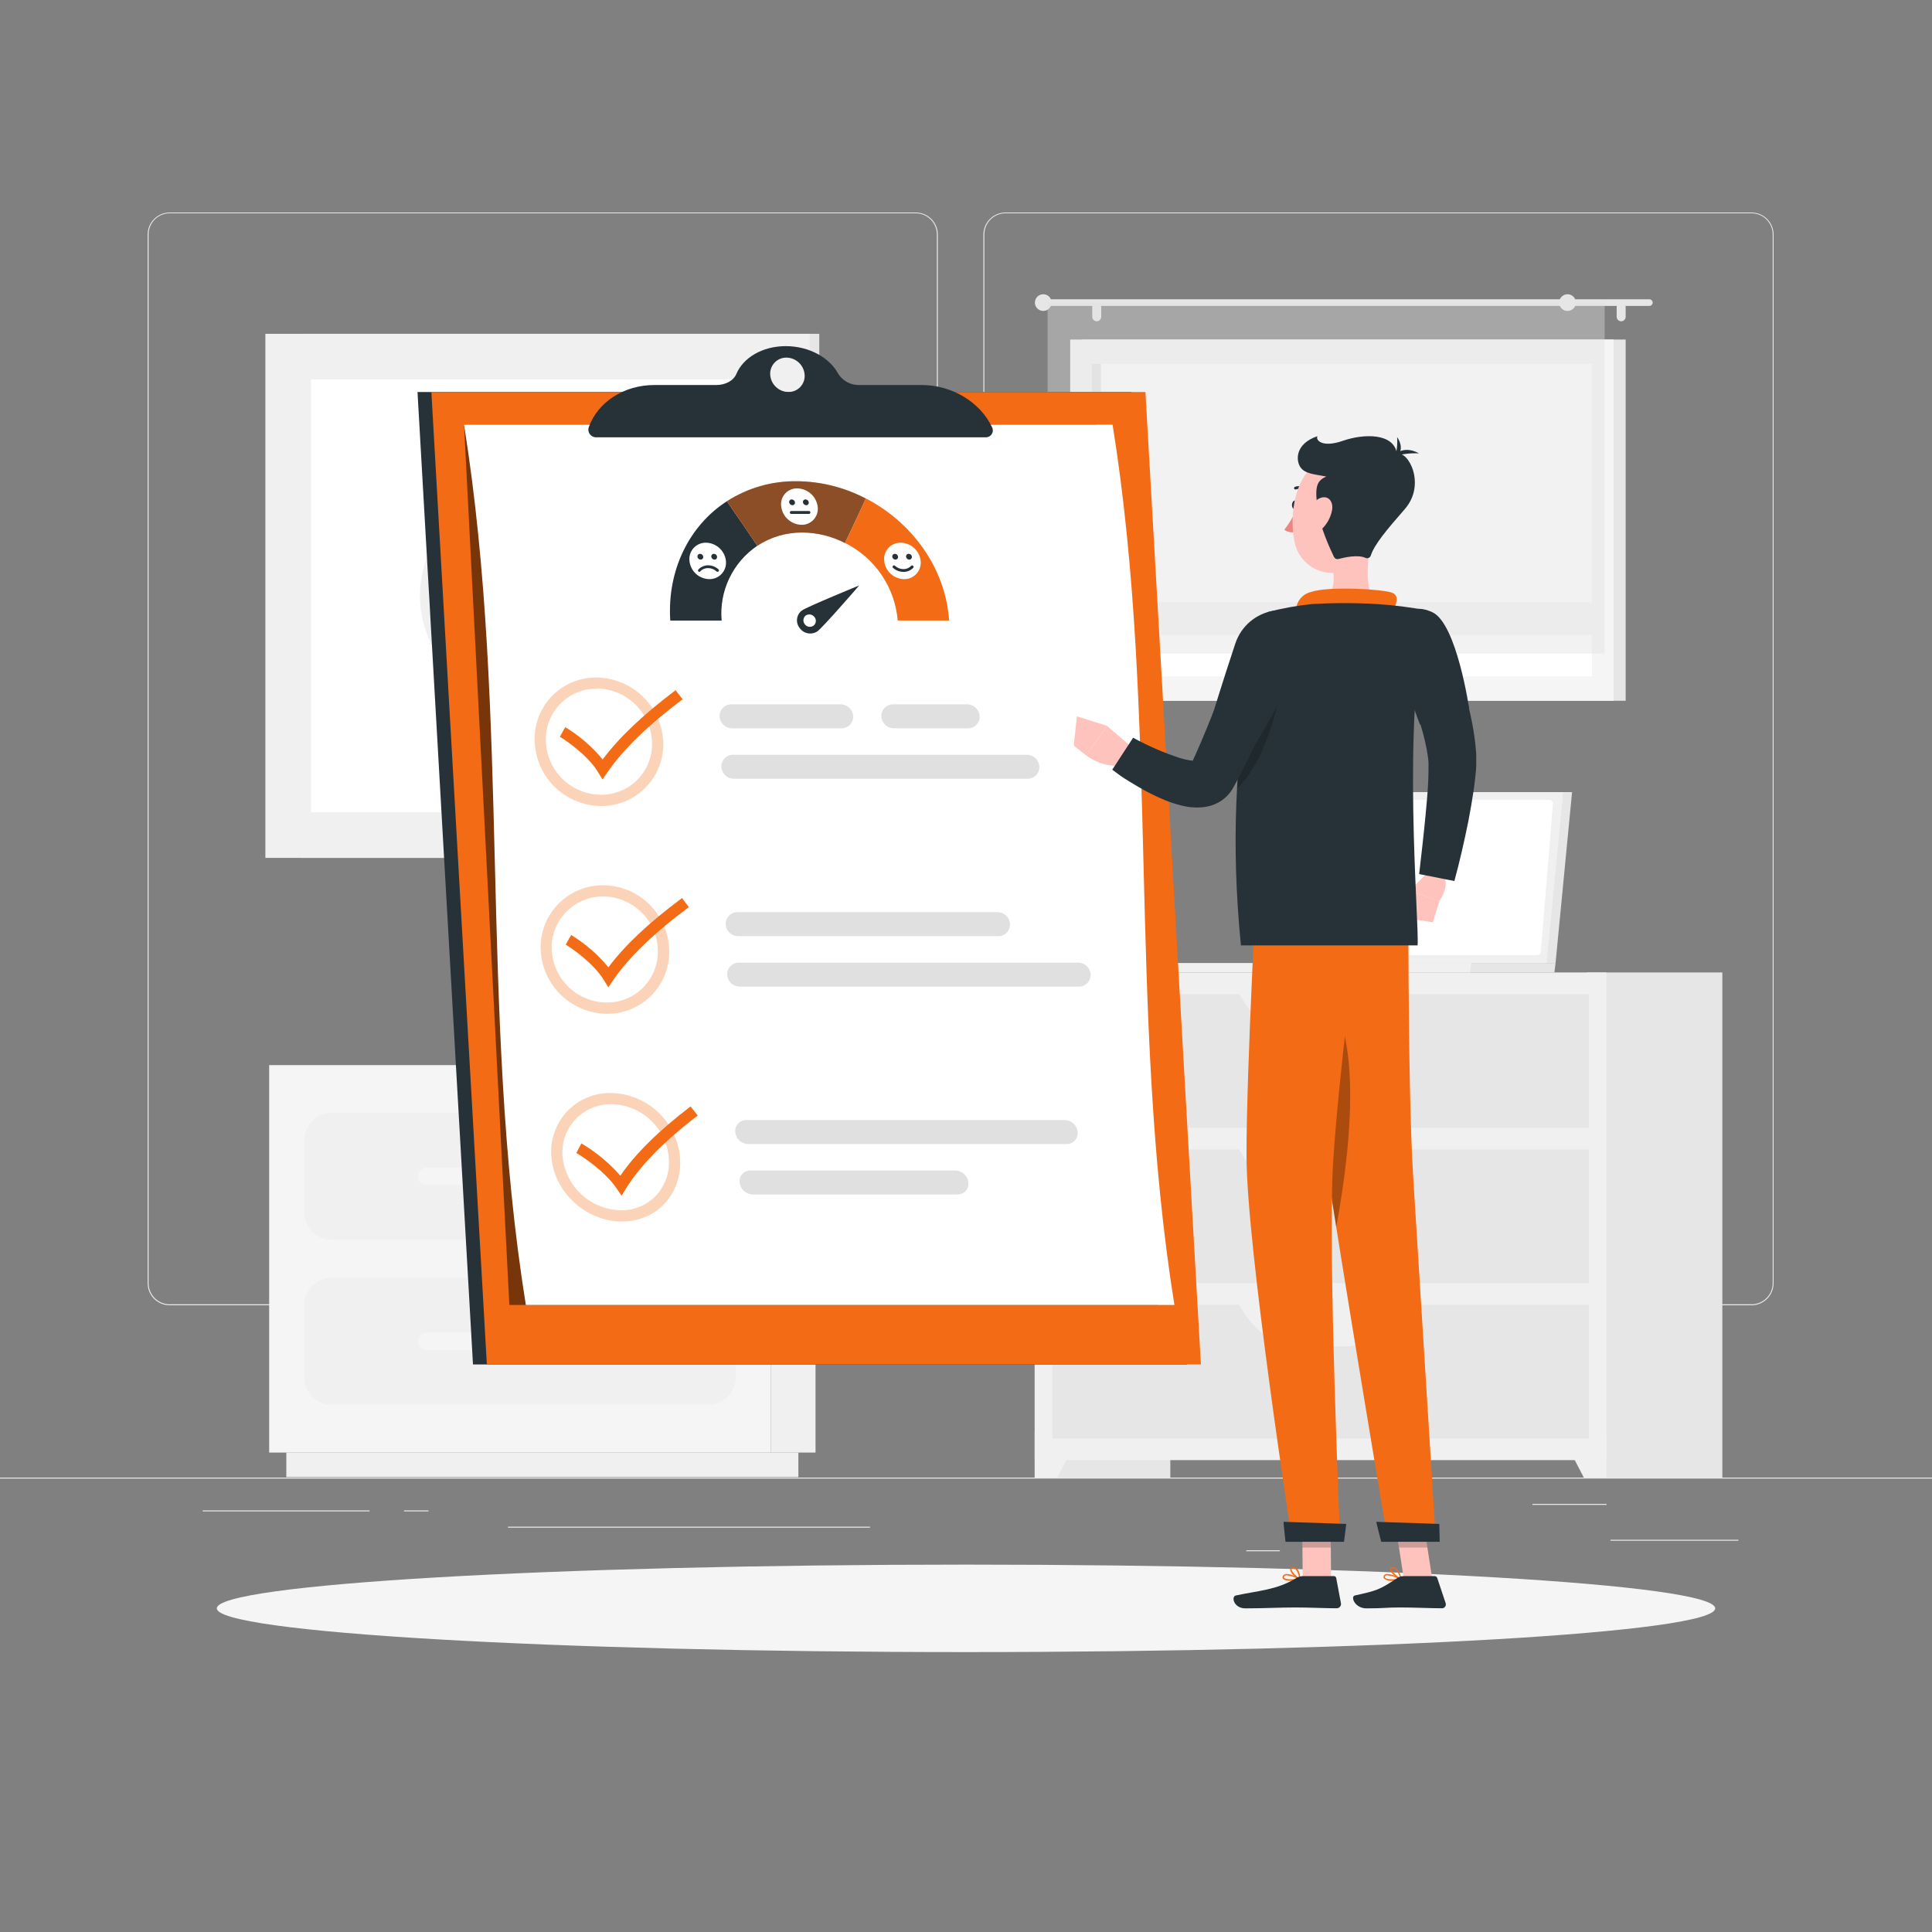 <svg width="120" height="120" viewBox="0 0 120 120" fill="none" xmlns="http://www.w3.org/2000/svg">
<rect x="0" y="0" width="120" height="120" fill="#808080" stroke="none"/>
<path d="M120 91.776H0V91.836H120V91.776Z" fill="#EBEBEB"/>
<path d="M107.976 95.638H100.027V95.698H107.976V95.638Z" fill="#EBEBEB"/>
<path d="M79.493 96.29H77.407V96.35H79.493V96.29Z" fill="#EBEBEB"/>
<path d="M99.787 93.41H95.182V93.47H99.787V93.41Z" fill="#EBEBEB"/>
<path d="M22.956 93.814H12.591V93.874H22.956V93.814Z" fill="#EBEBEB"/>
<path d="M26.614 93.814H25.095V93.874H26.614V93.814Z" fill="#EBEBEB"/>
<path d="M54.036 94.826H31.553V94.886H54.036V94.826Z" fill="#EBEBEB"/>
<path d="M56.88 81.072H10.538C10.175 81.071 9.827 80.927 9.57 80.67C9.314 80.413 9.17 80.065 9.17 79.702V14.558C9.173 14.197 9.319 13.852 9.575 13.598C9.831 13.344 10.177 13.201 10.538 13.2H56.88C57.243 13.2 57.592 13.344 57.849 13.601C58.105 13.858 58.25 14.207 58.25 14.57V79.702C58.25 80.065 58.105 80.414 57.849 80.671C57.592 80.928 57.243 81.072 56.88 81.072ZM10.538 13.248C10.191 13.249 9.858 13.387 9.613 13.633C9.368 13.878 9.23 14.211 9.23 14.558V79.702C9.23 80.049 9.368 80.382 9.613 80.627C9.858 80.873 10.191 81.011 10.538 81.012H56.88C57.227 81.011 57.56 80.873 57.805 80.627C58.051 80.382 58.189 80.049 58.19 79.702V14.558C58.189 14.211 58.051 13.878 57.805 13.633C57.56 13.387 57.227 13.249 56.88 13.248H10.538Z" fill="#EBEBEB"/>
<path d="M108.794 81.072H62.45C62.087 81.071 61.739 80.927 61.482 80.67C61.225 80.413 61.081 80.065 61.08 79.702V14.558C61.084 14.197 61.23 13.852 61.486 13.598C61.743 13.344 62.089 13.201 62.45 13.2H108.794C109.155 13.201 109.501 13.345 109.756 13.599C110.012 13.853 110.157 14.198 110.16 14.558V79.702C110.16 80.064 110.016 80.412 109.76 80.669C109.504 80.926 109.157 81.071 108.794 81.072ZM62.45 13.248C62.103 13.249 61.77 13.387 61.525 13.633C61.279 13.878 61.141 14.211 61.14 14.558V79.702C61.141 80.049 61.279 80.382 61.525 80.627C61.77 80.873 62.103 81.011 62.45 81.012H108.794C109.142 81.011 109.475 80.873 109.72 80.627C109.966 80.382 110.104 80.049 110.105 79.702V14.558C110.104 14.211 109.966 13.878 109.72 13.633C109.475 13.387 109.142 13.249 108.794 13.248H62.45Z" fill="#EBEBEB"/>
<path d="M64.267 91.776H72.691V60.401H64.267V91.776Z" fill="#E6E6E6"/>
<path d="M65.669 91.776H64.268V88.951H67.14L65.669 91.776Z" fill="#F0F0F0"/>
<path d="M98.553 91.776H106.978V60.401H98.553V91.776Z" fill="#E6E6E6"/>
<path d="M64.267 90.691H99.777V60.401H64.267V90.691Z" fill="#F0F0F0"/>
<path d="M65.357 70.049H98.69V61.742H65.357V70.049Z" fill="#E6E6E6"/>
<path d="M80.448 64.32H83.597C84.965 64.32 86.273 63.295 87.213 61.486H76.831C77.772 63.3 79.08 64.32 80.448 64.32Z" fill="#F0F0F0"/>
<path d="M98.376 91.776H99.778V88.951H96.905L98.376 91.776Z" fill="#F0F0F0"/>
<path d="M65.357 79.699H98.69V71.393H65.357V79.699Z" fill="#E6E6E6"/>
<path d="M80.448 73.973H83.597C84.965 73.973 86.273 72.948 87.213 71.138H76.831C77.772 72.96 79.08 73.973 80.448 73.973Z" fill="#F0F0F0"/>
<path d="M65.357 89.35H98.69V81.043H65.357V89.35Z" fill="#E6E6E6"/>
<path d="M80.448 83.623H83.597C84.965 83.623 86.273 82.598 87.213 80.789H76.831C77.772 82.598 79.08 83.623 80.448 83.623Z" fill="#F0F0F0"/>
<path d="M18.717 53.285L50.887 53.285L50.887 20.734L18.717 20.734L18.717 53.285Z" fill="#E6E6E6"/>
<path d="M16.483 53.285L50.294 53.285L50.294 20.734L16.483 20.734L16.483 53.285Z" fill="#F0F0F0"/>
<path d="M47.465 50.453V23.566H19.32V50.453H47.465Z" fill="white"/>
<path d="M33.197 27.12L28.032 32.294C26.784 33.546 26.083 35.241 26.083 37.008C26.083 38.775 26.784 40.47 28.032 41.722L33.197 46.889C33.222 46.914 33.252 46.934 33.285 46.948C33.318 46.962 33.353 46.968 33.389 46.968C33.425 46.968 33.46 46.962 33.493 46.948C33.526 46.934 33.556 46.914 33.581 46.889L38.748 41.722C39.996 40.47 40.697 38.775 40.697 37.008C40.697 35.241 39.996 33.546 38.748 32.294L33.583 27.12C33.532 27.07 33.462 27.041 33.39 27.041C33.318 27.041 33.248 27.07 33.197 27.12ZM28.416 41.328C27.27 40.179 26.627 38.622 26.627 37C26.627 35.377 27.27 33.82 28.416 32.671V41.328ZM38.364 41.328V32.681C39.51 33.83 40.153 35.386 40.153 37.009C40.153 38.632 39.51 40.189 38.364 41.338V41.328Z" fill="#F0F0F0"/>
<path d="M97.644 49.2H79.67L78.645 59.813H96.619L97.644 49.2Z" fill="#E6E6E6"/>
<path d="M96.619 59.813L96.547 60.401H78.571L78.646 59.813H96.619Z" fill="#E6E6E6"/>
<path d="M97.092 49.2H79.118L78.091 59.813H96.064L97.092 49.2Z" fill="#F0F0F0"/>
<path d="M95.703 59.122L96.454 49.92C96.456 49.889 96.451 49.859 96.441 49.83C96.431 49.801 96.415 49.774 96.394 49.752C96.373 49.73 96.348 49.712 96.32 49.699C96.292 49.687 96.261 49.68 96.231 49.68H79.707C79.65 49.68 79.595 49.701 79.553 49.739C79.512 49.777 79.486 49.83 79.481 49.886L78.72 59.086C78.718 59.116 78.723 59.147 78.733 59.176C78.743 59.205 78.76 59.232 78.781 59.255C78.802 59.277 78.828 59.295 78.856 59.307C78.884 59.319 78.915 59.326 78.946 59.326H95.47C95.527 59.328 95.584 59.309 95.627 59.27C95.671 59.233 95.698 59.179 95.703 59.122Z" fill="white"/>
<path d="M91.382 59.813L91.31 60.401H71.518L71.59 59.813H91.382Z" fill="#F0F0F0"/>
<path d="M67.222 43.526L100.973 43.526V21.089L67.222 21.089V43.526Z" fill="#E6E6E6"/>
<path d="M66.472 43.526L100.224 43.526V21.089L66.472 21.089V43.526Z" fill="#F5F5F5"/>
<path d="M98.878 42.014V22.603L67.82 22.603V42.014H98.878Z" fill="white"/>
<path d="M68.383 42.012V22.601H67.816V42.012H68.383Z" fill="#E6E6E6"/>
<path d="M67.029 39.439L99.667 39.439V37.409L67.029 37.409V39.439Z" fill="#F5F5F5"/>
<path d="M65.004 18.588H102.444C102.498 18.589 102.55 18.611 102.589 18.649C102.628 18.688 102.65 18.74 102.65 18.794C102.65 18.849 102.628 18.902 102.59 18.94C102.551 18.979 102.498 19.001 102.444 19.001H65.004C64.976 19.001 64.949 18.996 64.924 18.986C64.899 18.976 64.876 18.96 64.856 18.941C64.837 18.922 64.821 18.899 64.811 18.874C64.8 18.849 64.795 18.822 64.795 18.794C64.796 18.739 64.818 18.687 64.857 18.648C64.896 18.61 64.949 18.588 65.004 18.588Z" fill="#E6E6E6"/>
<path d="M64.279 18.794C64.279 18.897 64.31 18.997 64.367 19.082C64.423 19.167 64.504 19.234 64.599 19.273C64.693 19.312 64.797 19.323 64.898 19.303C64.999 19.283 65.091 19.234 65.163 19.162C65.236 19.09 65.286 18.997 65.306 18.897C65.326 18.797 65.316 18.692 65.277 18.598C65.239 18.503 65.172 18.422 65.088 18.364C65.002 18.307 64.903 18.276 64.8 18.276C64.732 18.276 64.664 18.289 64.601 18.315C64.538 18.341 64.48 18.379 64.432 18.427C64.384 18.475 64.345 18.532 64.319 18.596C64.293 18.659 64.279 18.726 64.279 18.794Z" fill="#E6E6E6"/>
<path d="M100.692 19.956C100.766 19.956 100.837 19.927 100.889 19.875C100.942 19.824 100.972 19.754 100.973 19.68V19.08C100.973 19.006 100.944 18.934 100.891 18.881C100.838 18.829 100.767 18.799 100.692 18.799C100.656 18.799 100.619 18.806 100.585 18.821C100.551 18.835 100.521 18.855 100.495 18.882C100.469 18.908 100.448 18.939 100.435 18.973C100.421 19.007 100.414 19.043 100.414 19.08V19.68C100.415 19.753 100.445 19.823 100.497 19.875C100.549 19.926 100.619 19.955 100.692 19.956Z" fill="#E6E6E6"/>
<path d="M68.129 19.956C68.201 19.953 68.269 19.923 68.319 19.872C68.369 19.82 68.398 19.752 68.4 19.68V19.08C68.4 19.006 68.37 18.934 68.318 18.881C68.265 18.829 68.194 18.799 68.119 18.799C68.082 18.799 68.046 18.806 68.012 18.821C67.978 18.835 67.947 18.855 67.921 18.882C67.896 18.908 67.875 18.939 67.861 18.973C67.847 19.007 67.841 19.043 67.841 19.08V19.68C67.841 19.717 67.849 19.754 67.864 19.788C67.879 19.822 67.9 19.852 67.927 19.878C67.954 19.904 67.986 19.924 68.02 19.937C68.055 19.951 68.092 19.957 68.129 19.956Z" fill="#E6E6E6"/>
<path opacity="0.4" d="M65.071 40.594L99.667 40.594V18.794L65.071 18.794V40.594Z" fill="#E0E0E0"/>
<path d="M96.843 18.794C96.843 18.897 96.873 18.997 96.93 19.082C96.987 19.168 97.068 19.234 97.163 19.273C97.257 19.313 97.362 19.323 97.462 19.303C97.563 19.283 97.655 19.233 97.728 19.161C97.8 19.088 97.85 18.996 97.87 18.895C97.89 18.795 97.879 18.691 97.84 18.596C97.801 18.501 97.734 18.42 97.649 18.363C97.564 18.306 97.464 18.276 97.361 18.276C97.224 18.276 97.092 18.331 96.995 18.428C96.897 18.525 96.843 18.657 96.843 18.794Z" fill="#E6E6E6"/>
<path d="M47.88 90.221H50.654V66.156H47.88V90.221Z" fill="#F0F0F0"/>
<path d="M17.784 91.745H49.589V90.221H17.784V91.745Z" fill="#F0F0F0"/>
<path d="M47.88 66.156H16.719V90.221H47.88V66.156Z" fill="#F5F5F5"/>
<path d="M43.99 69.118H20.609C19.665 69.118 18.9 69.883 18.9 70.826V75.3C18.9 76.244 19.665 77.009 20.609 77.009H43.99C44.934 77.009 45.699 76.244 45.699 75.3V70.826C45.699 69.883 44.934 69.118 43.99 69.118Z" fill="#F0F0F0"/>
<path d="M43.99 79.366H20.609C19.665 79.366 18.9 80.131 18.9 81.074V85.548C18.9 86.492 19.665 87.257 20.609 87.257H43.99C44.934 87.257 45.699 86.492 45.699 85.548V81.074C45.699 80.131 44.934 79.366 43.99 79.366Z" fill="#F0F0F0"/>
<path d="M26.494 73.606H38.105C38.248 73.606 38.386 73.549 38.487 73.448C38.589 73.346 38.647 73.209 38.647 73.066C38.647 72.922 38.589 72.784 38.488 72.683C38.386 72.581 38.248 72.524 38.105 72.523H26.494C26.35 72.524 26.212 72.581 26.111 72.683C26.009 72.784 25.952 72.922 25.951 73.066C25.952 73.209 26.009 73.346 26.111 73.448C26.212 73.549 26.35 73.606 26.494 73.606Z" fill="#F5F5F5"/>
<path d="M26.494 83.854H38.105C38.248 83.854 38.386 83.797 38.487 83.696C38.589 83.594 38.647 83.457 38.647 83.314C38.647 83.17 38.589 83.032 38.488 82.931C38.386 82.829 38.248 82.772 38.105 82.771H26.494C26.35 82.772 26.212 82.829 26.111 82.931C26.009 83.032 25.952 83.17 25.951 83.314C25.952 83.457 26.009 83.594 26.111 83.696C26.212 83.797 26.35 83.854 26.494 83.854Z" fill="#F5F5F5"/>
<path d="M60 102.614C85.7 102.614 106.534 101.398 106.534 99.898C106.534 98.397 85.7 97.181 60 97.181C34.301 97.181 13.467 98.397 13.467 99.898C13.467 101.398 34.301 102.614 60 102.614Z" fill="#F5F5F5"/>
<path d="M70.284 24.348H25.932L29.378 84.749H73.728L70.284 24.348Z" fill="#263238"/>
<path d="M71.145 24.348H26.793L30.239 84.749H74.591L71.145 24.348Z" fill="#F36B14"/>
<path opacity="0.5" d="M68.09 26.378H28.821L31.637 81.053H71.925L68.09 26.378Z" fill="black"/>
<path d="M28.821 26.378C31.74 44.604 29.738 62.83 32.661 81.053H72.945C70.027 62.83 72.028 44.604 69.105 26.378H28.821Z" fill="white"/>
<g opacity="0.3">
<path d="M37.058 42.761C37.947 42.768 38.8 43.116 39.441 43.734C40.081 44.351 40.46 45.191 40.499 46.08C40.517 46.508 40.448 46.934 40.296 47.334C40.144 47.734 39.912 48.099 39.614 48.406C39.316 48.714 38.959 48.957 38.564 49.122C38.169 49.287 37.745 49.37 37.317 49.366C36.433 49.358 35.586 49.011 34.95 48.396C34.316 47.78 33.942 46.944 33.907 46.061C33.888 45.635 33.956 45.209 34.105 44.809C34.255 44.41 34.484 44.044 34.778 43.735C35.073 43.429 35.427 43.186 35.819 43.021C36.211 42.855 36.633 42.772 37.058 42.775M37.034 42.082C36.517 42.078 36.004 42.181 35.528 42.382C35.051 42.584 34.621 42.881 34.263 43.254C33.905 43.628 33.627 44.07 33.446 44.555C33.265 45.04 33.185 45.556 33.211 46.073C33.253 47.139 33.703 48.149 34.47 48.892C35.236 49.635 36.259 50.055 37.327 50.064C37.846 50.068 38.361 49.967 38.841 49.767C39.32 49.566 39.754 49.27 40.116 48.897C40.477 48.524 40.76 48.081 40.945 47.596C41.131 47.11 41.216 46.592 41.196 46.073C41.144 45.002 40.684 43.991 39.91 43.248C39.136 42.506 38.106 42.088 37.034 42.082Z" fill="#F36B14"/>
</g>
<path d="M59.333 72.701H46.613C46.517 72.699 46.423 72.718 46.336 72.756C46.248 72.793 46.17 72.849 46.106 72.92C46.042 72.99 45.994 73.073 45.964 73.164C45.935 73.254 45.925 73.35 45.936 73.445C45.959 73.647 46.055 73.834 46.205 73.971C46.355 74.109 46.551 74.187 46.754 74.191H59.474C59.569 74.193 59.664 74.174 59.751 74.136C59.839 74.098 59.917 74.042 59.98 73.971C60.044 73.9 60.092 73.817 60.121 73.726C60.149 73.635 60.158 73.539 60.146 73.445C60.124 73.243 60.029 73.057 59.879 72.92C59.729 72.783 59.535 72.705 59.333 72.701Z" fill="#E0E0E0"/>
<path d="M66.137 69.569H46.356C46.26 69.567 46.165 69.585 46.077 69.623C45.989 69.66 45.91 69.716 45.845 69.786C45.78 69.857 45.73 69.94 45.7 70.031C45.669 70.121 45.658 70.218 45.667 70.313C45.684 70.514 45.776 70.703 45.924 70.841C46.072 70.978 46.266 71.056 46.469 71.059H66.24C66.336 71.062 66.431 71.044 66.52 71.008C66.608 70.971 66.688 70.916 66.754 70.846C66.82 70.776 66.87 70.693 66.901 70.602C66.933 70.512 66.945 70.415 66.936 70.32C66.92 70.118 66.83 69.928 66.682 69.79C66.534 69.65 66.34 69.572 66.137 69.569Z" fill="#E0E0E0"/>
<g opacity="0.3">
<path d="M37.464 55.68C38.347 55.686 39.193 56.034 39.826 56.65C40.459 57.266 40.829 58.102 40.859 58.985C40.876 59.412 40.806 59.838 40.653 60.238C40.501 60.637 40.27 61.002 39.974 61.31C39.677 61.617 39.322 61.861 38.928 62.026C38.534 62.191 38.111 62.274 37.684 62.27C36.799 62.264 35.95 61.918 35.314 61.302C34.677 60.687 34.303 59.85 34.267 58.966C34.252 58.538 34.324 58.111 34.479 57.712C34.633 57.313 34.866 56.949 35.165 56.642C35.464 56.335 35.821 56.091 36.216 55.926C36.611 55.761 37.035 55.677 37.464 55.68ZM37.464 54.984C36.944 54.981 36.428 55.083 35.949 55.283C35.469 55.484 35.035 55.78 34.672 56.153C34.309 56.525 34.026 56.968 33.838 57.453C33.651 57.938 33.563 58.456 33.58 58.975C33.623 60.045 34.076 61.057 34.846 61.801C35.616 62.544 36.643 62.963 37.713 62.969C38.232 62.971 38.745 62.868 39.223 62.666C39.7 62.464 40.132 62.168 40.492 61.795C40.852 61.422 41.133 60.979 41.317 60.495C41.502 60.01 41.586 59.493 41.565 58.975C41.529 57.909 41.082 56.898 40.318 56.154C39.553 55.41 38.53 54.991 37.464 54.984Z" fill="#F36B14"/>
</g>
<path d="M52.272 45.238H45.468C45.268 45.236 45.076 45.158 44.932 45.019C44.788 44.88 44.703 44.691 44.695 44.491C44.691 44.395 44.708 44.298 44.742 44.208C44.777 44.118 44.83 44.036 44.897 43.967C44.964 43.897 45.045 43.842 45.133 43.804C45.222 43.767 45.318 43.747 45.415 43.747H52.216C52.416 43.749 52.608 43.827 52.753 43.965C52.897 44.103 52.983 44.291 52.994 44.491C52.998 44.588 52.981 44.685 52.947 44.775C52.912 44.866 52.859 44.949 52.792 45.018C52.724 45.088 52.644 45.143 52.554 45.181C52.465 45.219 52.369 45.238 52.272 45.238Z" fill="#E0E0E0"/>
<path d="M60.125 45.238H55.517C55.317 45.236 55.125 45.158 54.98 45.019C54.836 44.88 54.751 44.691 54.742 44.491C54.738 44.395 54.755 44.298 54.789 44.208C54.824 44.118 54.877 44.036 54.944 43.967C55.011 43.897 55.092 43.842 55.18 43.804C55.269 43.767 55.365 43.747 55.462 43.747H60.072C60.272 43.749 60.463 43.827 60.608 43.965C60.752 44.103 60.837 44.292 60.847 44.491C60.851 44.588 60.835 44.685 60.8 44.775C60.765 44.866 60.712 44.949 60.645 45.018C60.578 45.088 60.497 45.143 60.407 45.181C60.318 45.219 60.222 45.238 60.125 45.238Z" fill="#E0E0E0"/>
<path d="M63.84 48.37H45.575C45.376 48.368 45.184 48.29 45.04 48.151C44.897 48.012 44.812 47.823 44.805 47.623C44.802 47.527 44.818 47.43 44.853 47.34C44.888 47.25 44.94 47.168 45.007 47.099C45.075 47.029 45.155 46.974 45.244 46.936C45.333 46.898 45.428 46.879 45.525 46.879H63.787C63.986 46.88 64.177 46.958 64.32 47.097C64.463 47.236 64.547 47.424 64.555 47.623C64.558 47.72 64.542 47.816 64.508 47.906C64.474 47.996 64.422 48.078 64.355 48.148C64.288 48.217 64.208 48.273 64.12 48.311C64.031 48.349 63.936 48.369 63.84 48.37Z" fill="#E0E0E0"/>
<g opacity="0.3">
<path d="M37.984 68.582C38.88 68.6 39.737 68.947 40.392 69.557C41.048 70.168 41.455 70.998 41.536 71.89C41.58 72.307 41.535 72.73 41.407 73.129C41.279 73.529 41.068 73.898 40.79 74.213C40.509 74.522 40.166 74.767 39.783 74.933C39.399 75.099 38.985 75.18 38.568 75.173C37.665 75.158 36.798 74.814 36.131 74.206C35.463 73.597 35.041 72.766 34.944 71.868C34.903 71.447 34.951 71.022 35.086 70.621C35.221 70.221 35.439 69.853 35.726 69.542C36.015 69.234 36.365 68.99 36.754 68.824C37.143 68.659 37.562 68.577 37.984 68.582ZM37.951 67.889C37.437 67.879 36.927 67.977 36.453 68.178C35.98 68.379 35.555 68.678 35.205 69.055C34.856 69.432 34.59 69.878 34.425 70.365C34.26 70.852 34.199 71.368 34.248 71.88C34.432 74.083 36.432 75.871 38.635 75.871C40.838 75.871 42.417 74.083 42.235 71.88C42.14 70.804 41.65 69.8 40.859 69.064C40.069 68.327 39.034 67.908 37.953 67.889H37.951Z" fill="#F36B14"/>
</g>
<path d="M66.96 59.791H45.885C45.789 59.791 45.693 59.81 45.604 59.848C45.515 59.886 45.435 59.941 45.368 60.011C45.3 60.08 45.248 60.162 45.213 60.252C45.178 60.342 45.162 60.439 45.165 60.535C45.174 60.734 45.259 60.922 45.402 61.061C45.545 61.199 45.736 61.278 45.936 61.279H67.02C67.116 61.279 67.212 61.26 67.301 61.222C67.39 61.184 67.47 61.129 67.538 61.06C67.605 60.99 67.657 60.908 67.692 60.818C67.727 60.728 67.743 60.632 67.74 60.535C67.732 60.334 67.647 60.144 67.501 60.005C67.355 59.866 67.161 59.789 66.96 59.791Z" fill="#E0E0E0"/>
<path d="M61.965 56.657H45.794C45.697 56.657 45.601 56.676 45.512 56.714C45.423 56.752 45.342 56.807 45.275 56.877C45.208 56.947 45.155 57.029 45.121 57.12C45.086 57.21 45.07 57.306 45.074 57.403C45.081 57.602 45.164 57.791 45.307 57.929C45.45 58.068 45.64 58.146 45.839 58.147H62.013C62.109 58.147 62.205 58.128 62.294 58.09C62.383 58.053 62.464 57.997 62.531 57.928C62.598 57.858 62.65 57.776 62.685 57.686C62.72 57.596 62.736 57.5 62.733 57.403C62.727 57.203 62.644 57.013 62.501 56.874C62.357 56.735 62.165 56.657 61.965 56.657Z" fill="#E0E0E0"/>
<path d="M37.423 48.413L37.14 47.947C36.518 46.932 35.22 46.027 34.773 45.761L35.109 45.166C35.991 45.699 36.776 46.377 37.433 47.172C38.453 45.802 39.943 44.393 41.961 42.871L42.396 43.433C40.236 45.058 38.705 46.553 37.723 47.976C37.625 48.122 37.524 48.269 37.423 48.413Z" fill="#F36B14"/>
<path d="M37.783 61.325C37.689 61.169 37.593 61.013 37.497 60.859C36.873 59.844 35.577 58.939 35.136 58.67L35.477 58.075C36.354 58.61 37.135 59.288 37.788 60.082C38.81 58.714 40.312 57.302 42.362 55.781L42.787 56.342C40.598 57.967 39.057 59.462 38.081 60.886L37.783 61.325Z" fill="#F36B14"/>
<path d="M38.606 74.266L38.289 73.8C37.598 72.785 36.259 71.88 35.798 71.614L36.11 71.018C37.017 71.556 37.834 72.232 38.532 73.022C39.472 71.654 40.903 70.243 42.89 68.724L43.339 69.286C41.217 70.91 39.76 72.406 38.875 73.829L38.606 74.266Z" fill="#F36B14"/>
<path d="M53.784 30.96C53.361 31.882 52.929 32.802 52.485 33.722C53.399 34.177 54.18 34.859 54.754 35.703C55.327 36.547 55.673 37.525 55.759 38.542H58.949C58.737 35.28 56.64 32.441 53.784 30.96Z" fill="#F36B14"/>
<path d="M41.632 38.546H44.822C44.743 37.644 44.908 36.737 45.298 35.92C45.688 35.103 46.289 34.405 47.039 33.898C46.418 32.976 45.788 32.054 45.148 31.133C42.82 32.64 41.428 35.402 41.632 38.546Z" fill="#263238"/>
<path d="M49.468 29.89C47.938 29.875 46.437 30.306 45.148 31.133C45.788 32.054 46.419 32.976 47.04 33.898C47.871 33.354 48.845 33.069 49.838 33.077C50.757 33.082 51.662 33.305 52.478 33.727C52.92 32.806 53.352 31.885 53.776 30.965C52.447 30.268 50.97 29.899 49.468 29.89Z" fill="#F36B14"/>
<path opacity="0.5" d="M49.468 29.89C47.938 29.875 46.437 30.306 45.148 31.133C45.788 32.054 46.419 32.976 47.04 33.898C47.871 33.354 48.845 33.069 49.838 33.077C50.757 33.082 51.662 33.305 52.478 33.727C52.92 32.806 53.352 31.885 53.776 30.965C52.447 30.268 50.97 29.899 49.468 29.89Z" fill="#263238"/>
<path d="M53.366 36.362C53.366 36.362 50.145 37.68 49.804 37.92C49.723 37.982 49.655 38.059 49.604 38.147C49.553 38.236 49.52 38.334 49.507 38.435C49.494 38.536 49.502 38.639 49.529 38.737C49.557 38.836 49.604 38.927 49.668 39.007C49.788 39.178 49.97 39.295 50.175 39.334C50.38 39.373 50.592 39.331 50.767 39.216C51.12 38.962 53.371 36.362 53.366 36.362ZM49.982 38.762C49.951 38.723 49.928 38.678 49.914 38.63C49.9 38.581 49.897 38.531 49.903 38.481C49.909 38.431 49.925 38.383 49.95 38.339C49.975 38.296 50.009 38.258 50.049 38.227C50.136 38.172 50.24 38.151 50.341 38.17C50.442 38.19 50.532 38.247 50.592 38.33C50.623 38.37 50.646 38.415 50.66 38.463C50.673 38.512 50.677 38.562 50.671 38.612C50.664 38.662 50.648 38.71 50.623 38.754C50.598 38.797 50.565 38.835 50.524 38.866C50.439 38.922 50.335 38.944 50.235 38.927C50.134 38.909 50.043 38.854 49.982 38.772V38.762Z" fill="#263238"/>
<path d="M57.184 34.838C57.2 34.983 57.185 35.129 57.139 35.267C57.094 35.405 57.02 35.532 56.922 35.639C56.824 35.746 56.704 35.831 56.571 35.889C56.437 35.946 56.293 35.974 56.148 35.971C55.84 35.965 55.545 35.847 55.318 35.638C55.092 35.429 54.95 35.145 54.919 34.838C54.902 34.695 54.917 34.549 54.961 34.411C55.005 34.274 55.079 34.147 55.176 34.04C55.273 33.933 55.392 33.848 55.525 33.791C55.658 33.734 55.801 33.705 55.946 33.708C56.255 33.713 56.551 33.831 56.779 34.039C57.007 34.247 57.151 34.532 57.184 34.838Z" fill="white"/>
<path d="M55.78 34.579C55.782 34.602 55.78 34.625 55.773 34.647C55.766 34.669 55.754 34.689 55.739 34.706C55.723 34.723 55.705 34.736 55.684 34.745C55.663 34.755 55.64 34.759 55.617 34.759C55.568 34.759 55.52 34.74 55.484 34.707C55.448 34.674 55.425 34.628 55.42 34.579C55.417 34.556 55.419 34.533 55.426 34.511C55.434 34.489 55.445 34.469 55.461 34.452C55.476 34.435 55.495 34.421 55.516 34.412C55.537 34.403 55.56 34.399 55.583 34.399C55.633 34.4 55.68 34.418 55.716 34.451C55.753 34.485 55.775 34.53 55.78 34.579Z" fill="#263238"/>
<path d="M56.64 34.579C56.642 34.602 56.64 34.626 56.633 34.647C56.625 34.669 56.613 34.69 56.598 34.706C56.582 34.724 56.563 34.737 56.542 34.746C56.52 34.755 56.498 34.76 56.474 34.759C56.425 34.758 56.379 34.739 56.342 34.706C56.306 34.673 56.283 34.628 56.278 34.579C56.275 34.556 56.277 34.533 56.284 34.511C56.291 34.489 56.303 34.468 56.319 34.451C56.335 34.434 56.354 34.42 56.375 34.411C56.397 34.403 56.42 34.398 56.443 34.399C56.492 34.4 56.54 34.418 56.576 34.451C56.612 34.485 56.635 34.53 56.64 34.579Z" fill="#263238"/>
<path d="M56.105 35.52C55.867 35.518 55.639 35.428 55.464 35.268C55.448 35.251 55.438 35.229 55.438 35.206C55.438 35.182 55.448 35.16 55.464 35.143C55.472 35.135 55.482 35.128 55.493 35.123C55.503 35.119 55.515 35.117 55.526 35.117C55.538 35.117 55.55 35.119 55.56 35.123C55.571 35.128 55.581 35.135 55.589 35.143C55.731 35.274 55.916 35.348 56.11 35.35C56.199 35.352 56.288 35.335 56.371 35.3C56.454 35.265 56.528 35.214 56.59 35.148C56.606 35.131 56.628 35.121 56.652 35.12C56.664 35.12 56.675 35.122 56.686 35.126C56.697 35.13 56.707 35.136 56.716 35.144C56.724 35.153 56.731 35.162 56.736 35.173C56.741 35.184 56.743 35.195 56.744 35.207C56.744 35.218 56.742 35.23 56.738 35.241C56.734 35.252 56.727 35.262 56.719 35.27C56.64 35.353 56.545 35.418 56.439 35.461C56.333 35.504 56.219 35.524 56.105 35.52Z" fill="#263238"/>
<path d="M50.788 31.464C50.808 31.607 50.797 31.752 50.755 31.89C50.713 32.028 50.642 32.155 50.546 32.263C50.45 32.371 50.332 32.456 50.2 32.514C50.068 32.572 49.925 32.6 49.78 32.597C49.47 32.59 49.172 32.471 48.942 32.264C48.711 32.056 48.562 31.772 48.523 31.464C48.501 31.322 48.511 31.177 48.552 31.039C48.593 30.901 48.663 30.774 48.758 30.666C48.853 30.558 48.971 30.473 49.103 30.415C49.235 30.358 49.377 30.33 49.521 30.334C49.832 30.341 50.13 30.459 50.363 30.666C50.595 30.873 50.746 31.156 50.788 31.464Z" fill="white"/>
<path d="M49.377 31.2C49.381 31.223 49.379 31.245 49.372 31.267C49.366 31.289 49.355 31.309 49.34 31.326C49.325 31.343 49.306 31.357 49.285 31.366C49.264 31.375 49.242 31.38 49.219 31.38C49.17 31.379 49.122 31.36 49.085 31.327C49.048 31.294 49.024 31.249 49.017 31.2C49.014 31.177 49.015 31.154 49.022 31.132C49.028 31.11 49.039 31.09 49.054 31.073C49.07 31.056 49.088 31.042 49.109 31.033C49.13 31.024 49.153 31.019 49.176 31.02C49.225 31.021 49.273 31.039 49.31 31.072C49.347 31.105 49.371 31.151 49.377 31.2Z" fill="#263238"/>
<path d="M50.234 31.2C50.237 31.223 50.235 31.246 50.229 31.268C50.222 31.29 50.211 31.31 50.195 31.327C50.18 31.344 50.161 31.358 50.14 31.367C50.119 31.376 50.096 31.381 50.073 31.38C50.024 31.378 49.977 31.359 49.94 31.326C49.903 31.294 49.879 31.249 49.872 31.2C49.868 31.177 49.87 31.154 49.877 31.132C49.884 31.11 49.895 31.09 49.91 31.073C49.926 31.056 49.944 31.042 49.966 31.033C49.987 31.024 50.01 31.019 50.032 31.02C50.082 31.021 50.129 31.04 50.166 31.073C50.203 31.106 50.227 31.151 50.234 31.2Z" fill="#263238"/>
<path d="M50.258 31.92H49.135C49.114 31.916 49.094 31.905 49.08 31.889C49.066 31.872 49.059 31.852 49.059 31.83C49.059 31.808 49.066 31.787 49.08 31.771C49.094 31.755 49.114 31.744 49.135 31.74H50.258C50.28 31.744 50.299 31.755 50.313 31.771C50.327 31.787 50.335 31.808 50.335 31.83C50.335 31.852 50.327 31.872 50.313 31.889C50.299 31.905 50.28 31.916 50.258 31.92Z" fill="#263238"/>
<path d="M45.089 34.838C45.104 34.983 45.089 35.129 45.044 35.267C44.999 35.405 44.925 35.532 44.826 35.639C44.728 35.746 44.608 35.831 44.475 35.889C44.341 35.946 44.197 35.974 44.052 35.971C43.744 35.965 43.449 35.847 43.222 35.638C42.996 35.429 42.854 35.145 42.823 34.838C42.806 34.695 42.821 34.549 42.865 34.411C42.91 34.274 42.983 34.147 43.08 34.04C43.178 33.933 43.297 33.848 43.429 33.791C43.562 33.734 43.706 33.705 43.85 33.708C44.159 33.714 44.455 33.832 44.682 34.04C44.91 34.248 45.055 34.532 45.089 34.838Z" fill="white"/>
<path d="M43.679 34.579C43.682 34.602 43.679 34.625 43.672 34.647C43.665 34.669 43.654 34.689 43.638 34.706C43.623 34.723 43.604 34.736 43.583 34.745C43.562 34.755 43.539 34.759 43.516 34.759C43.467 34.759 43.42 34.74 43.383 34.707C43.347 34.674 43.324 34.628 43.319 34.579C43.317 34.556 43.319 34.533 43.326 34.511C43.333 34.489 43.345 34.469 43.36 34.452C43.376 34.435 43.395 34.421 43.416 34.412C43.437 34.403 43.46 34.399 43.483 34.399C43.532 34.4 43.579 34.418 43.616 34.451C43.652 34.485 43.675 34.53 43.679 34.579Z" fill="#263238"/>
<path d="M44.539 34.579C44.542 34.602 44.539 34.625 44.532 34.647C44.526 34.669 44.514 34.689 44.498 34.706C44.483 34.724 44.464 34.737 44.443 34.746C44.422 34.755 44.399 34.76 44.376 34.759C44.327 34.758 44.28 34.739 44.244 34.706C44.208 34.673 44.185 34.628 44.179 34.579C44.176 34.556 44.178 34.533 44.185 34.511C44.192 34.489 44.204 34.469 44.219 34.452C44.235 34.435 44.254 34.421 44.275 34.412C44.296 34.403 44.319 34.399 44.342 34.399C44.392 34.399 44.439 34.417 44.476 34.451C44.512 34.484 44.535 34.53 44.539 34.579Z" fill="#263238"/>
<path d="M43.44 35.52C43.429 35.52 43.418 35.518 43.408 35.514C43.397 35.51 43.388 35.504 43.38 35.496C43.364 35.479 43.355 35.457 43.355 35.434C43.355 35.41 43.364 35.388 43.38 35.371C43.458 35.288 43.552 35.223 43.657 35.178C43.761 35.133 43.874 35.111 43.987 35.112C44.225 35.115 44.453 35.205 44.628 35.366C44.636 35.374 44.643 35.384 44.648 35.395C44.652 35.406 44.655 35.417 44.655 35.429C44.655 35.441 44.652 35.452 44.648 35.463C44.643 35.474 44.636 35.483 44.628 35.491C44.611 35.507 44.588 35.516 44.565 35.516C44.541 35.516 44.518 35.507 44.501 35.491C44.359 35.359 44.172 35.285 43.978 35.285C43.888 35.283 43.799 35.3 43.717 35.334C43.634 35.368 43.559 35.419 43.498 35.484C43.484 35.503 43.463 35.516 43.44 35.52Z" fill="#263238"/>
<path d="M61.617 26.534C60.868 24.958 59.121 23.914 57.237 23.914H53.397C53.134 23.925 52.872 23.867 52.638 23.745C52.404 23.623 52.206 23.441 52.065 23.218C51.53 22.214 50.253 21.499 48.804 21.499C47.354 21.499 46.164 22.219 45.741 23.218C45.566 23.64 45.065 23.914 44.489 23.914H40.648C38.764 23.914 37.135 24.958 36.569 26.534C36.547 26.589 36.539 26.648 36.544 26.707C36.551 26.83 36.604 26.946 36.693 27.031C36.783 27.116 36.901 27.163 37.025 27.163H61.236C61.31 27.163 61.382 27.144 61.447 27.108C61.511 27.072 61.566 27.02 61.604 26.956C61.642 26.893 61.664 26.821 61.666 26.747C61.668 26.673 61.652 26.6 61.617 26.534ZM48.96 24.348C48.673 24.342 48.399 24.229 48.192 24.032C47.985 23.834 47.859 23.566 47.839 23.28C47.829 23.142 47.848 23.004 47.895 22.874C47.941 22.744 48.014 22.625 48.109 22.525C48.203 22.425 48.318 22.345 48.445 22.291C48.572 22.237 48.709 22.21 48.847 22.212C49.135 22.215 49.412 22.327 49.621 22.525C49.831 22.723 49.958 22.992 49.977 23.28C49.987 23.419 49.968 23.558 49.921 23.688C49.874 23.819 49.8 23.938 49.704 24.039C49.608 24.139 49.493 24.218 49.364 24.272C49.236 24.325 49.099 24.351 48.96 24.348Z" fill="#263238"/>
<path d="M86.5 98.186C86.312 98.21 86.123 98.162 85.967 98.054C85.947 98.029 85.934 97.998 85.931 97.966C85.928 97.933 85.935 97.901 85.951 97.872C85.962 97.847 85.979 97.826 86 97.808C86.021 97.791 86.046 97.779 86.073 97.774C86.356 97.694 87.011 98.045 87.033 98.062C87.041 98.065 87.048 98.071 87.052 98.079C87.056 98.087 87.058 98.096 87.057 98.105C87.056 98.113 87.053 98.121 87.048 98.126C87.043 98.133 87.036 98.137 87.028 98.138C86.854 98.169 86.677 98.186 86.5 98.186ZM86.183 97.846C86.157 97.842 86.13 97.842 86.104 97.846C86.088 97.849 86.072 97.855 86.059 97.865C86.046 97.875 86.035 97.888 86.027 97.903C86.003 97.956 86.027 97.982 86.027 97.997C86.123 98.11 86.57 98.112 86.891 98.066C86.67 97.951 86.431 97.876 86.183 97.846Z" fill="#F36B14"/>
<path d="M87.028 98.138H87.011C86.788 98.042 86.323 97.658 86.332 97.462C86.332 97.414 86.361 97.356 86.476 97.344C86.562 97.337 86.648 97.362 86.716 97.416C86.896 97.604 87.017 97.84 87.067 98.095C87.07 98.101 87.071 98.108 87.071 98.114C87.071 98.121 87.07 98.128 87.067 98.134C87.061 98.138 87.055 98.14 87.048 98.141C87.041 98.142 87.034 98.141 87.028 98.138ZM86.517 97.418H86.493C86.419 97.418 86.416 97.454 86.416 97.464C86.416 97.584 86.731 97.884 86.963 98.014C86.918 97.809 86.816 97.621 86.668 97.471C86.625 97.439 86.571 97.422 86.517 97.423V97.418Z" fill="#F36B14"/>
<path d="M88.963 98.098H87.199L86.567 94.013H88.331L88.963 98.098Z" fill="#FFC3BD"/>
<path d="M87.187 97.894H89.107C89.144 97.895 89.178 97.907 89.208 97.928C89.237 97.95 89.259 97.979 89.27 98.014L89.794 99.581C89.805 99.616 89.808 99.653 89.802 99.689C89.796 99.726 89.783 99.76 89.761 99.791C89.74 99.821 89.713 99.846 89.68 99.863C89.648 99.881 89.612 99.891 89.575 99.893C88.879 99.893 87.871 99.842 86.998 99.842C85.978 99.842 86.069 99.898 84.871 99.898C84.151 99.898 83.866 99.166 84.151 99.098C85.498 98.798 85.654 98.765 86.763 98.03C86.887 97.942 87.035 97.894 87.187 97.894Z" fill="#263238"/>
<path opacity="0.2" d="M86.567 94.015L86.894 96.12H88.658L88.331 94.015H86.567Z" fill="black"/>
<path d="M88.761 54.108L87.561 55.32L89.4 55.97C89.4 55.97 90.12 54.982 89.614 54.305L88.761 54.108Z" fill="#FFC3BD"/>
<path d="M87.158 57.014L88.994 57.283L89.405 55.97L87.566 55.32L87.158 57.014Z" fill="#FFC3BD"/>
<path d="M89.563 39.185C89.719 39.521 89.844 39.806 89.969 40.118C90.094 40.43 90.209 40.73 90.329 41.038C90.557 41.654 90.761 42.283 90.95 42.919C91.143 43.563 91.304 44.215 91.43 44.875L91.522 45.379L91.596 45.893C91.622 46.063 91.639 46.241 91.654 46.416C91.668 46.591 91.692 46.75 91.692 46.97V47.282V47.558L91.678 47.83L91.651 48.086C91.62 48.432 91.574 48.756 91.531 49.085C91.435 49.733 91.325 50.366 91.202 51.005C90.948 52.26 90.67 53.486 90.334 54.722L88.147 54.29C88.286 53.071 88.43 51.833 88.546 50.614C88.601 50.004 88.661 49.397 88.694 48.802C88.709 48.509 88.726 48.211 88.726 47.93V47.719V47.525V47.33L88.709 47.172C88.698 47.046 88.68 46.92 88.656 46.795C88.634 46.661 88.615 46.526 88.584 46.39L88.495 45.979L88.392 45.566C88.243 45.014 88.075 44.46 87.883 43.906C87.691 43.351 87.478 42.799 87.252 42.252C87.142 41.976 87.026 41.702 86.906 41.434C86.786 41.165 86.666 40.884 86.549 40.651L89.563 39.185Z" fill="#263238"/>
<path d="M81.275 53.249C81.275 53.249 81.568 66.746 82.36 72.122C83.186 77.714 86.2 95.712 86.2 95.712H89.186C89.186 95.712 88.115 78.583 87.775 73.08C87.403 67.08 87.484 53.249 87.484 53.249H81.275Z" fill="#F36B14"/>
<path d="M85.483 94.522C85.469 94.522 85.79 95.762 85.79 95.762H89.424L89.397 94.656L85.483 94.522Z" fill="#263238"/>
<path d="M80.603 31.368C80.612 31.218 80.54 31.092 80.442 31.086C80.344 31.08 80.257 31.197 80.248 31.346C80.239 31.495 80.311 31.622 80.409 31.628C80.507 31.634 80.593 31.517 80.603 31.368Z" fill="#263238"/>
<path d="M80.529 31.627C80.334 32.085 80.079 32.514 79.77 32.904C79.871 32.977 79.987 33.027 80.109 33.05C80.232 33.074 80.358 33.07 80.478 33.038L80.529 31.627Z" fill="#ED847E"/>
<path d="M81.163 30.528C81.145 30.528 81.126 30.523 81.11 30.514C81.025 30.446 80.924 30.4 80.816 30.38C80.709 30.36 80.598 30.366 80.494 30.398C80.483 30.403 80.471 30.405 80.46 30.404C80.448 30.404 80.437 30.402 80.427 30.397C80.416 30.392 80.407 30.386 80.399 30.377C80.391 30.369 80.385 30.359 80.381 30.348C80.377 30.337 80.375 30.325 80.376 30.314C80.377 30.302 80.38 30.291 80.385 30.28C80.39 30.27 80.397 30.26 80.406 30.253C80.415 30.245 80.425 30.239 80.436 30.235C80.567 30.192 80.707 30.182 80.844 30.206C80.98 30.229 81.109 30.285 81.218 30.37C81.237 30.384 81.248 30.405 81.251 30.427C81.255 30.45 81.249 30.473 81.235 30.492C81.227 30.503 81.216 30.512 81.203 30.518C81.191 30.525 81.177 30.528 81.163 30.528Z" fill="#263238"/>
<path d="M85.272 33.005C84.974 34.296 84.638 36.66 85.512 37.519C85.512 37.519 85.113 38.827 82.716 38.827C80.076 38.827 81.504 37.519 81.504 37.519C82.944 37.176 82.956 36.11 82.74 35.107L85.272 33.005Z" fill="#FFC3BD"/>
<path d="M86.441 38.124C86.7 37.598 86.986 36.994 86.441 36.806C85.846 36.598 82.555 36.386 81.401 36.775C81.092 36.854 80.828 37.052 80.665 37.325C80.503 37.599 80.456 37.926 80.534 38.234L86.441 38.124Z" fill="#F36B14"/>
<path d="M88.965 38.026C90.484 38.726 91.257 44.04 91.257 44.04L88.197 45C87.651 43.594 87.207 42.15 86.87 40.68C86.4 38.462 87.41 37.31 88.965 38.026Z" fill="#263238"/>
<path d="M70.159 46.294L68.748 45.079L67.478 46.927C67.478 46.927 68.618 47.842 69.879 47.467L70.159 46.294Z" fill="#FFC3BD"/>
<path d="M66.888 44.491L66.693 46.318L67.478 46.927L68.748 45.079L66.888 44.491Z" fill="#FFC3BD"/>
<path d="M85.596 31.039C85.418 32.873 85.406 33.953 84.446 34.894C84.137 35.2 83.75 35.416 83.327 35.52C82.905 35.623 82.462 35.61 82.046 35.481C81.63 35.352 81.257 35.112 80.968 34.788C80.677 34.463 80.481 34.066 80.4 33.638C80.064 31.992 80.4 29.27 82.231 28.541C82.621 28.373 83.048 28.31 83.469 28.359C83.891 28.408 84.292 28.567 84.633 28.82C84.974 29.073 85.242 29.412 85.411 29.801C85.58 30.19 85.644 30.617 85.596 31.039Z" fill="#FFC3BD"/>
<path d="M81.839 31.627C81.678 30.36 81.705 29.88 82.382 29.599C81.678 29.46 81.069 29.441 80.778 29.03C80.488 28.62 80.418 27.571 81.83 27.091C81.7 27.331 82.111 27.83 83.409 27.379C84.707 26.928 86.599 26.88 86.769 28.2C87.455 27.96 88.605 30.079 87.249 31.627C86.118 32.923 85.365 33.818 85.142 34.507C85.131 34.539 85.114 34.569 85.091 34.594C85.069 34.619 85.041 34.639 85.01 34.653C84.979 34.667 84.945 34.673 84.911 34.673C84.877 34.673 84.844 34.665 84.813 34.651C84.345 34.433 83.507 34.62 83.133 34.721C83.08 34.734 83.024 34.73 82.975 34.708C82.925 34.685 82.884 34.647 82.859 34.598C82.617 34.099 81.962 32.674 81.839 31.627Z" fill="#263238"/>
<path d="M86.515 28.361C86.515 28.361 87.071 27.576 88.139 28.159C87.59 28.134 87.041 28.202 86.515 28.361Z" fill="#263238"/>
<path d="M86.606 28.529C86.606 28.529 87.382 28.049 86.777 27.144C86.814 27.612 86.756 28.083 86.606 28.529Z" fill="#263238"/>
<path d="M82.738 31.68C82.653 32.134 82.428 32.549 82.094 32.868C81.65 33.288 81.266 32.99 81.254 32.45C81.242 31.97 81.458 31.159 81.974 30.943C82.49 30.727 82.829 31.138 82.738 31.68Z" fill="#FFC3BD"/>
<path opacity="0.3" d="M81.523 60.749C81.696 64.776 81.967 69.451 82.361 72.122C82.512 73.14 82.733 74.566 82.997 76.219C84.058 70.43 84.691 62.971 81.523 60.749Z" fill="black"/>
<path d="M80.201 98.186C79.975 98.186 79.757 98.155 79.687 98.054C79.669 98.027 79.659 97.996 79.659 97.963C79.659 97.931 79.669 97.899 79.687 97.872C79.719 97.824 79.768 97.789 79.824 97.774C80.119 97.694 80.724 98.045 80.75 98.062C80.758 98.066 80.763 98.072 80.766 98.08C80.77 98.088 80.77 98.097 80.767 98.105C80.765 98.113 80.761 98.121 80.755 98.127C80.749 98.133 80.742 98.137 80.733 98.138C80.558 98.169 80.379 98.185 80.201 98.186ZM79.934 97.846C79.907 97.842 79.88 97.842 79.853 97.846C79.835 97.849 79.819 97.856 79.805 97.866C79.79 97.876 79.778 97.888 79.769 97.903C79.737 97.956 79.747 97.982 79.757 97.997C79.836 98.11 80.28 98.112 80.611 98.066C80.402 97.949 80.172 97.874 79.934 97.846Z" fill="#F36B14"/>
<path d="M80.736 98.138H80.719C80.51 98.042 80.1 97.658 80.141 97.462C80.141 97.414 80.184 97.356 80.299 97.344C80.342 97.339 80.385 97.342 80.427 97.355C80.468 97.367 80.506 97.388 80.539 97.416C80.757 97.601 80.779 98.076 80.779 98.095C80.779 98.103 80.777 98.11 80.774 98.117C80.77 98.123 80.766 98.129 80.76 98.134C80.752 98.137 80.744 98.139 80.736 98.138ZM80.33 97.418H80.306C80.229 97.418 80.225 97.454 80.222 97.464C80.198 97.584 80.474 97.884 80.688 98.014C80.674 97.815 80.6 97.626 80.474 97.471C80.433 97.439 80.382 97.422 80.33 97.423V97.418Z" fill="#F36B14"/>
<path d="M82.675 98.098H80.913L80.88 94.013H82.644L82.675 98.098Z" fill="#FFC3BD"/>
<path d="M80.93 97.894H82.85C82.884 97.893 82.918 97.905 82.944 97.927C82.971 97.949 82.988 97.98 82.994 98.014L83.289 99.581C83.296 99.619 83.294 99.659 83.284 99.697C83.273 99.734 83.255 99.77 83.229 99.799C83.204 99.829 83.172 99.853 83.136 99.869C83.101 99.885 83.062 99.893 83.023 99.893C82.329 99.893 81.326 99.842 80.455 99.842C79.432 99.842 78.549 99.898 77.352 99.898C76.632 99.898 76.454 99.166 76.759 99.098C78.148 98.798 79.276 98.765 80.493 98.03C80.624 97.946 80.775 97.899 80.93 97.894Z" fill="#263238"/>
<path opacity="0.2" d="M80.882 94.015L80.896 96.12H82.66L82.646 94.015H80.882Z" fill="black"/>
<path d="M78.13 53.249C78.13 53.249 77.41 66.432 77.424 71.808C77.424 77.4 80.256 95.712 80.256 95.712H83.242C83.242 95.712 82.464 77.726 82.8 72.24C83.158 66.24 84.89 53.254 84.89 53.254L78.13 53.249Z" fill="#F36B14"/>
<path d="M79.723 94.522C79.708 94.522 79.845 95.762 79.845 95.762H83.479L83.618 94.656L79.723 94.522Z" fill="#263238"/>
<path d="M78.773 38.009C78.773 38.009 75.768 45.6 77.076 58.721H88.049C88.164 57.281 87.017 44.738 88.653 37.918C87.615 37.717 86.565 37.584 85.51 37.519C84.175 37.442 82.836 37.442 81.501 37.519C80.581 37.612 79.668 37.776 78.773 38.009Z" fill="#263238"/>
<path opacity="0.2" d="M77.22 44.88C77.057 46.08 76.922 47.45 76.836 48.96C78.967 47.002 79.697 42.122 79.697 42.122L77.22 44.88Z" fill="black"/>
<path d="M79.903 41.623C79.471 42.746 79.034 43.829 78.554 44.916C78.074 46.003 77.578 47.076 77.018 48.151L76.8 48.552L76.69 48.754C76.644 48.835 76.649 48.84 76.524 49.049C76.309 49.387 76.01 49.665 75.658 49.855C75.366 50.009 75.047 50.105 74.719 50.138C74.268 50.18 73.814 50.143 73.375 50.03C73.028 49.944 72.688 49.834 72.358 49.699C71.764 49.453 71.189 49.165 70.637 48.835C70.366 48.679 70.106 48.511 69.85 48.355C69.593 48.199 69.36 48 69.084 47.808L70.38 45.821C71.31 46.333 72.286 46.757 73.296 47.086C73.51 47.152 73.729 47.202 73.951 47.234C74.078 47.261 74.209 47.261 74.335 47.234C74.35 47.234 74.304 47.22 74.225 47.261C74.128 47.31 74.046 47.383 73.985 47.472C73.934 47.556 73.999 47.431 74.021 47.383L74.107 47.194L74.28 46.817C74.736 45.799 75.158 44.746 75.569 43.697C75.979 42.648 76.378 41.554 76.745 40.495L79.903 41.623Z" fill="#263238"/>
<path d="M81.096 38.806C81.657 40.375 77.683 46.694 77.683 46.694L75.326 44.359C75.326 44.359 75.929 42.374 76.723 39.984C77.505 37.634 80.561 37.306 81.096 38.806Z" fill="#263238"/>
</svg>
